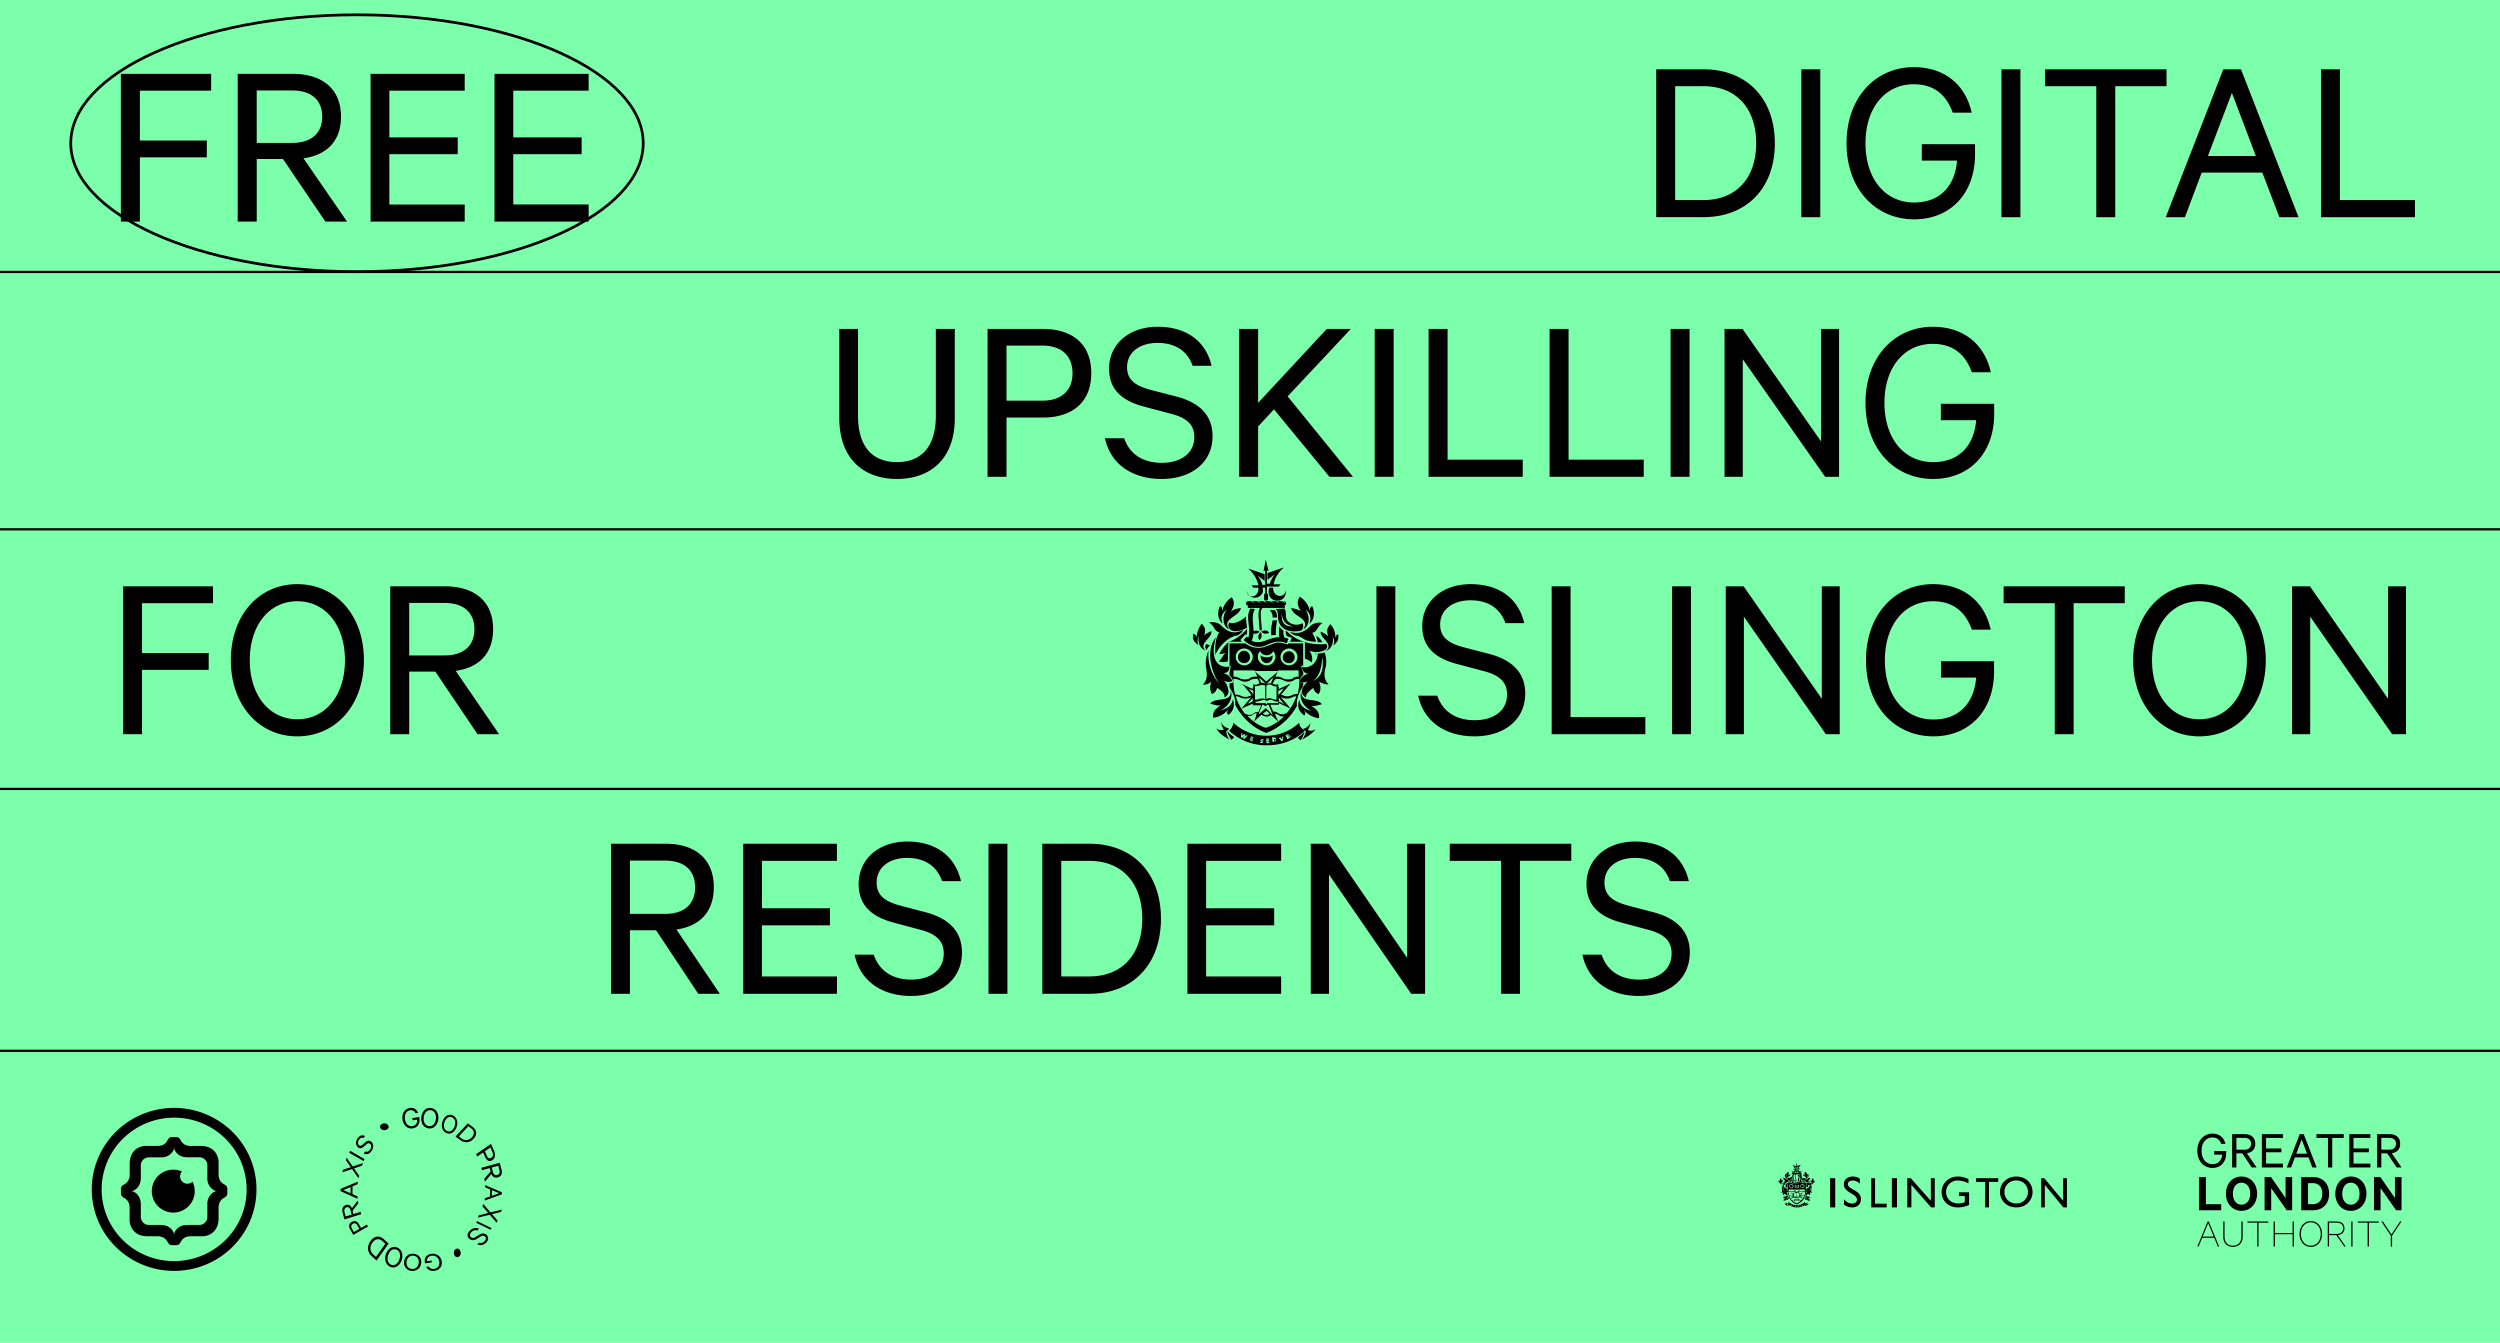 <svg xmlns="http://www.w3.org/2000/svg" fill="none" viewBox="0 0 1117 600"><path fill="#7BFFAA" d="M0 0h1117v600H0V0z"/><path fill="#000" d="M992.86 515.91c-.22 2.6-1.74 4.23-4.31 4.23-2.94 0-4.89-2.4-4.89-5.97s1.97-5.95 4.84-5.95c2.1 0 3.3 1.12 3.92 2.87h1.9c-.6-2.77-2.67-4.59-5.82-4.59-3.78 0-6.74 3-6.74 7.67 0 4.66 2.94 7.67 6.79 7.67 3.6 0 6.11-2.58 6.11-6.56v-1.01h-5.34v1.64h3.54zM1001.84 515.3l4.24 6.32h2.17l-4.36-6.38c2.31-.32 3.76-1.73 3.76-4.2 0-2.82-1.88-4.32-4.84-4.32h-5.5v14.9h1.91v-6.31h2.62zm-2.62-6.9h3.54c1.95 0 3.01.99 3.01 2.64 0 1.65-1.06 2.64-3.01 2.64h-3.54v-5.29zM1010.6 506.72v14.9h9.42v-1.73h-7.54v-5.07h6.84v-1.7h-6.84v-4.7h7.54v-1.7h-9.42zM1027.52 506.72l-5.78 14.9h1.93l1.68-4.5h6.09l1.71 4.5h1.93l-5.78-14.9h-1.78zm.86 2.38l2.41 6.35h-4.81l2.4-6.35zM1034.98 508.42h5.15v13.2h1.91v-13.2h5.15v-1.7h-12.21v1.7zM1049.68 506.72v14.9h9.41v-1.73h-7.54v-5.07h6.84v-1.7h-6.84v-4.7h7.54v-1.7h-9.41zM1066.59 515.3l4.24 6.32h2.17l-4.36-6.38c2.31-.32 3.75-1.73 3.75-4.2 0-2.82-1.87-4.32-4.83-4.32h-5.49v14.9h1.9v-6.31h2.62zm-2.62-6.9h3.54c1.95 0 3.01.99 3.01 2.64 0 1.65-1.06 2.64-3.01 2.64h-3.54v-5.29zM986.38 545.75l-4.62 11.2h.58l1.6-3.9h5.37l1.62 3.9h.58l-4.62-11.2h-.5zm.25.78l2.46 5.97h-4.93l2.47-5.97zM997.67 557.1c2.37 0 4.36-1.46 4.36-4.54v-6.81h-.58v6.72c0 2.79-1.7 4.1-3.78 4.1-2.09 0-3.74-1.31-3.74-4.1v-6.72h-.58v6.8c0 3.1 1.95 4.55 4.32 4.55zM1004.16 546.3h4.37v10.66h.58V546.3h4.38v-.55h-9.33v.55zM1024.33 545.75v5.15h-7.9v-5.15h-.58v11.2h.58v-5.5h7.9v5.5h.58v-11.2h-.58zM1037.49 551.35c0-3.47-2.14-5.75-5.02-5.75-2.85 0-5.02 2.28-5.02 5.75s2.17 5.75 5.02 5.75c2.88 0 5.02-2.28 5.02-5.75zm-.6 0c0 3.09-1.8 5.2-4.42 5.2-2.59 0-4.41-2.11-4.41-5.2 0-3.08 1.82-5.2 4.41-5.2 2.62 0 4.42 2.12 4.42 5.2zM1043.87 551.85l3.53 5.1h.68l-3.54-5.12c1.87-.19 2.96-1.2 2.96-3.03 0-2-1.32-3.05-3.52-3.05h-3.95v11.2h.59v-5.1h3.25zm-3.25-5.55h3.32c1.94 0 2.97.87 2.97 2.5 0 1.6-1.03 2.52-2.97 2.52h-3.32v-5.02zM1051.12 545.75h-.58v11.2h.58v-11.2zM1053.49 546.3h4.36v10.66h.59V546.3h4.38v-.55h-9.33v.55zM1068.5 551.54l-3.85-5.8h-.66l4.21 6.33v4.89h.59v-4.9l4.21-6.31h-.64l-3.86 5.79zM982.52 540.76h9.91v-2.73h-6.84V525.9h-3.07v14.85zM1008.46 533.34c0-4.46-2.88-7.67-6.97-7.67-4.1 0-6.94 3.22-6.94 7.67 0 4.42 2.85 7.66 6.94 7.66s6.97-3.24 6.97-7.66zm-3.09 0c0 2.9-1.53 4.9-3.88 4.9-2.32 0-3.83-2-3.83-4.9 0-2.9 1.51-4.91 3.83-4.91 2.35 0 3.88 2 3.88 4.9zM1024.13 525.91h-2.95v9.38l-6.48-9.38h-2.88v14.85h2.95v-9.9l6.94 9.9h2.42v-14.85zM1031.23 538.03v-9.41h2.04c2.8 0 4.33 1.81 4.33 4.72 0 2.87-1.53 4.69-4.33 4.69h-2.04zm-3.04 2.73h5.19c4.46 0 7.26-2.9 7.26-7.42 0-4.53-2.8-7.43-7.26-7.43h-5.19v14.85zM1057.33 533.34c0-4.46-2.88-7.67-6.97-7.67s-6.94 3.22-6.94 7.67c0 4.42 2.85 7.66 6.94 7.66s6.97-3.24 6.97-7.66zm-3.09 0c0 2.9-1.53 4.9-3.88 4.9-2.32 0-3.83-2-3.83-4.9 0-2.9 1.51-4.91 3.83-4.91 2.35 0 3.88 2 3.88 4.9zM1073 525.91h-2.95v9.38l-6.48-9.38h-2.88v14.85h2.95v-9.9l6.94 9.9h2.42v-14.85zM77.8 499.37c6.4 0 12.67 1.88 18 5.4a32.12 32.12 0 0111.92 14.38 31.74 31.74 0 01-7.02 34.93 32.7 32.7 0 01-35.3 6.95 32.32 32.32 0 01-14.53-11.8 31.81 31.81 0 01-5.45-17.81 31.92 31.92 0 019.5-22.65 32.6 32.6 0 0122.88-9.4zm0-4.37c-7.28 0-14.4 2.14-20.44 6.14a36.5 36.5 0 00-13.56 16.34 36.07 36.07 0 00-2.1 21.04 36.3 36.3 0 0010.08 18.65 36.92 36.92 0 0018.84 9.97c7.14 1.4 14.54.68 21.27-2.07a36.73 36.73 0 0016.51-13.42 36.15 36.15 0 00-4.58-45.98A37.14 37.14 0 0077.8 495z"/><path fill="#000" d="M83.73 528.88a3.26 3.26 0 01-2.41-5.45 9.59 9.59 0 104.7 4.52c-.61.6-1.43.93-2.29.93z"/><path fill="#000" d="M97.2 532.17c-.63 0-1.26-.17-1.8-.5a6 6 0 01-2.74-5.45v-5.53c0-.96-.37-1.88-1.05-2.56a3.55 3.55 0 00-2.52-1.07h-5.44c-3.13 0-4.67-1.63-5.36-2.77a3.5 3.5 0 01-.5-1.84c.01.66-.16 1.31-.5 1.88a5.94 5.94 0 01-5.36 2.77H66.5c-.95 0-1.86.38-2.53 1.06a3.67 3.67 0 00-1.05 2.57v5.53c0 3.18-1.62 4.74-2.74 5.44a3.4 3.4 0 01-1.81.5c.64 0 1.27.18 1.82.51 1.11.7 2.73 2.27 2.73 5.45v5.52a3.69 3.69 0 002.2 3.36c.44.18.9.27 1.38.27h5.42c3.13 0 4.67 1.64 5.36 2.78.33.55.5 1.19.5 1.83 0-.65.16-1.28.5-1.84a5.95 5.95 0 015.36-2.77h5.43c.95 0 1.86-.38 2.53-1.06a3.67 3.67 0 001.05-2.57v-5.56a6.1 6.1 0 012.73-5.44 3.43 3.43 0 011.83-.51zm4.37 0v.9c0 1.18-.6 1.6-1.56 2.17-.97.57-2.35 1.75-2.35 4.43v4.58c0 6.79-5.09 8.11-7.03 8.11H85.2c-2.65 0-3.81 1.36-4.36 2.38-.54 1.03-.97 1.6-2.14 1.6H76.9c-1.16 0-1.58-.62-2.14-1.6-.56-.98-1.71-2.38-4.36-2.38h-4.5c-6.7 0-7.99-5.16-7.99-7.14v-5.5c0-2.7-1.34-3.88-2.35-4.43-1-.56-1.53-1.04-1.53-2.22v-1.77c0-1.18.6-1.6 1.57-2.17.97-.57 2.35-1.75 2.35-4.43v-4.62c0-6.8 5.05-8.08 7.03-8.08h5.42c2.65 0 3.81-1.35 4.36-2.38.54-1.03.98-1.59 2.13-1.59h1.78c1.16 0 1.58.6 2.14 1.59.55.98 1.72 2.38 4.36 2.38h4.5c6.69 0 7.99 5.17 7.99 7.14v5.52c0 2.68 1.34 3.86 2.35 4.42 1 .56 1.56 1 1.56 2.17v.9M799.6 527.69c-.93.06-2.12 1.2-2.44 2.11 0-.54-.12-1.63.44-2.47-.56-.06-.56-.73-1.13-1.03.44-.18 1.2.12 1.26.24.75.73 1.44 1.09 2.5.55-.12.3-.3.42-.62.6zm-.74-2.54c.37-.6.5-1.02.12-1.57-.5.3-.94.85-1.07 1.51 0-.36 0-.48-.25-.54-.3.66-.25 1.45.32 1.87-.25-.54-.19-1.03.44-1.5-.57.72-.44 1.8.25 2.1-.82-1.2 1.19-1.32 1.31-2.3-.69.13-.94.25-1.12.43zm-2.7 3.45c-.19.24-.13.48.06.66.06-.24.19-.36.38-.54-.19 0-.32-.06-.44-.12zm.56-1.4c-.5.25-.75.37-.81.55.19-.54.19-.9-.25-1.33-.32.36-.57.97-.57 1.51-.06-.3-.12-.36-.37-.42-.13.6.06.84.56 1.2-.12-.3-.12-.54.06-1.02-.12.66 0 1.33.76 1.63-.88-.79.75-1.33.62-2.11zm2.2 11.66c.12-.06.25-.12.31-.3-.25-.12-.5-.36-.75-.6.06.3.25.6.44.9zm-.25-1.2a1.2 1.2 0 01-.88-.67c.06.37.19.6.31.79-.25.12-.56.06-.81-.12.31.6.81.84 1.44 1.2-.25-.3-.31-.6-.38-.9a.75.75 0 00.32-.3zm8.34.36c-.2.24-.44.42-.7.6.07.18.2.25.32.3.19-.36.38-.66.38-.9zm.19-.06c-.07.3-.2.54-.44.9.62-.36 1.13-.6 1.5-1.14a.9.9 0 01-.88.12c.2-.24.25-.49.32-.79-.2.37-.5.6-.88.67.12.06.25.18.38.24zm-3.52.84v.13h.07c.06 0 .06 0 .06-.06-.06-.07-.06-.13-.13-.07zm2.76-1.75a5.4 5.4 0 01-3.63 1.4 5.4 5.4 0 01-3.64-1.4c-.06.3-.25.73-.5.85a6.16 6.16 0 004.2 1.57 6 6 0 004.2-1.57c-.31-.12-.63-.54-.63-.85zm-6.08 1.75l-.13-.06.07-.24-.19.18-.13-.06.07-.48.12.06-.06.24.25-.18.13.06-.07.24.2-.18.12.06-.38.36zm.94-.12l-.19-.06v.06l.2.06v.13l-.2-.07v.07l.2.05v.13l-.32-.13.12-.42.32.12-.13.06zm1 .25c.07.06.13.06.13.18 0 .06-.06.12-.19.12-.06 0-.06 0-.12-.06v-.12c.06.06.06.06.12.06h.06s0-.06-.06-.06c-.06-.06-.12-.06-.06-.13 0-.05.06-.12.19-.12.06 0 .12 0 .12.07v.12c-.12-.13-.12-.13-.19-.07-.06-.05 0-.05 0 0 0 0-.06 0 0 0zm.5.3v-.49h.32v.13h-.19v.05h.19v.13h-.19v.06h.19v.12h-.31zm1.07-.12l-.06-.12c-.06-.07-.06-.07-.13-.07v.19h-.18l-.07-.49h.2c.12 0 .18 0 .24.12 0 .06 0 .06-.06.13l.06.05v.19zm.75-.12l-.12.06-.32-.37.2-.06.18.25v-.3l.13-.07-.07.49zm.5-.19l-.18-.42.31-.12.06.06-.18.06.06.06.19-.06.06.06-.19.06.06.06.2-.06.06.06-.44.24zm-6.01-4.28c-.13.72-.7 1.02-1.38 1.2.88-.42 1.44-1.26 1.13-2.17.18 1.45-1.7.66-2.26 1.45.63.18.94.24 1.19.18-.63.36-.94.67-.88 1.33a2.48 2.48 0 001.7-.9c-.2.36-.2.42 0 .6.5-.37.75-.9.5-1.7zm-1-2c.37.18.56.18.93.06-.25-.54-.5-.72-1-.84.5-.06.69-.3.69-.73-.88.18-2.32-.3-1.5-3.14-1.2 1.45-.5 3.75.37 5.01a4.74 4.74 0 01-1.19-3.62 3.32 3.32 0 00-.25 2c.13.72.06 1.26-.38 1.69.32.05.63-.07.94-.3-.18.42-.18.96.07 1.32.31-.12.5-.36.56-.66.13.06.94.54.82 1.02.5-.24.5-.66.37-1.02a1.77 1.77 0 00-.44-.79zm8.9 3.75c.19-.18.12-.3-.07-.6.44.54 1.13.84 1.7.9.06-.67-.25-.97-.88-1.33.25.06.5 0 1.2-.18-.57-.79-2.46 0-2.27-1.45-.31.9.25 1.75 1.13 2.17-.75-.18-1.25-.48-1.38-1.2-.25.72-.06 1.26.57 1.69zm-4.83-8.94c-.25.18-.38.6-.13.84.25-.18.32-.54.13-.84zm-.13-.06c-.25-.18-.69-.12-.87.12.3.18.69.12.87-.12zm1.07.12c-.19-.3-.63-.3-.88-.12.19.24.57.3.88.12zm.88-1.63c0-.3-.07-.55-.25-.79h-.57c.25.24.32.48.32.79h.5zm0 .3h-.5c-.07.42-.25.97-.13 1.63.19-.06.31-.06.5-.06-.06-.6.06-1.15.13-1.57zm5.39 3.32c.75-.36.88-1.03.75-1.63.19.42.25.66.07 1.03.43-.37.62-.6.56-1.21-.19 0-.25.12-.31.42 0-.6-.2-1.15-.57-1.5-.44.41-.38.78-.25 1.32-.13-.18-.31-.3-.81-.54-.13.72 1.5 1.26.56 2.11zm.31 3.57c-.44-.43-.56-.97-.37-1.7.12-.42.18-1.02-.07-1.75-.18.06-.5.12-.75.12-.12 1.27-1.06 1.57-1.75 1.45 0 .36.25.67.69.73-.44.12-.76.3-1 .84.37.12.56.12.93-.06-.12.12-.31.37-.56.73-.13.36-.13.78.38 1.02-.07-.48.75-.96.81-1.02.06.3.25.54.56.66.32-.36.25-.9.07-1.33.5.25.81.3 1.06.3zm-1.75-.37c.75-.54.94-1.33 1.06-2.6.2 1.64-.25 2.18-1.06 2.6zm.56-4.17h.5c-.18-.3-.44-.6-.69-.66l.2.66zm-7.65-3.92c-.06 0-.12.06-.12.12s.06.12.12.12h3.89c.06 0 .13-.06.13-.12s-.07-.12-.13-.12h-3.89zm4.7.24c.13.97 2.2 1.09 1.32 2.3.7-.3.82-1.4.25-2.12.63.42.63.97.44 1.51.56-.42.63-1.27.31-1.87-.25.06-.25.18-.25.54a2.44 2.44 0 00-1.13-1.57c-.37.6-.25.97.13 1.57-.13-.12-.44-.24-1.06-.36zm-1.44 1.27c.25 1.27 1.7 1.39 2.57 1.15.2-.25.25-.49.13-.79-.63.36-1.7.12-1.82-.6-.06-.49 0-.67-.19-.97l-1 .06c.38.18.25.85.31 1.15zm.38-.6c.19.84.44 1.08 1.25 1.32-1 0-1.25-.42-1.25-1.33zm.25-1.4h-.06c.06.07.18.13.25.25-.19-.13-.32-.25-.5-.25H804c.06.07.18.13.25.25-.19-.13-.32-.25-.5-.25h-.44c.06.07.19.13.25.25-.19-.13-.31-.25-.5-.25h-.44c.06.07.19.13.25.25-.19-.13-.32-.25-.5-.25h-.44c.06.07.19.13.25.25-.19-.13-.31-.25-.5-.25h-.44c.06.07.19.13.25.25-.19-.13-.31-.25-.5-.25h-.2c-.12 0-.24.13-.24.25s.12.24.25.24h3.95c.13 0 .25-.12.25-.24 0-.13-.13-.25-.25-.25zm-2.82-1.45v.19c-.06.96-1.32 1.02-1.32.06-.25 1.45 1.82 1.57 1.82.18 0-.12 0-.3-.06-.43h-.44zm.94-.12h1.31l.2-.24h-.76c.13-.72.56-1.33 1.13-1.81l-1.82.6v.73l.82-.6c-.25.3-.44.66-.57 1.02h-.31v-1.45l.19.12-.32-1.27-.25 1.27.19-.12v1.57h-.31a2.77 2.77 0 00-.57-1.02l.82.6v-.73l-1.82-.6c.56.48 1 1.15 1.13 1.81h-.75l.18.25h1.32v.6l-.13.12v.66l.13-.12v.12h.19v-.12l.12.12v-.66l-.12-.12v-.73zm2.07.37c0 .9-1.32.84-1.38-.12v-.13h-.44c0 .13-.06.25-.06.43 0 1.39 2.13 1.27 1.88-.18zm-.25 4.35a1.44 1.44 0 01-.44-.43 3.5 3.5 0 000 1.15c-.44 0-.88.12-1.38.3-.75.3-1.26.3-1.7.06.57-1.02-.25-2.41.38-3.38l-.5-.06c-.63.9.13 2.18-.25 3.14-.06-.06-.13-.12-.19-.12l-.31.36c.5.49 1.44 1.03 2.5.55.82-.37 1.51-.55 2.26-.19l.2-.48c-.13-.06-.26-.12-.45-.12-.12-.3-.12-.54-.12-.78zm-4.14-1.51c-.63.6-1.44.84-1.82.66-.19.18-.19.54.13.79.43.24 1 .18 1.81-.25a7.16 7.16 0 01-.12-1.2zm-.44 2.71l-.19-.18.57-.6c.06.06.06 0 .12.06.06-.18.06-.42.06-.66a4.49 4.49 0 01-2 1.38h1.44zm-1.5.06c-.5.43-.76.79-1 1.27.24 0 .43-.06.68-.12-.31.24-.44.67-.75.9.44.13.75.07 1 0l.07-2.05zm9.71 1.45v-.24h-.12c.06.06.12.12.12.24zm-.44-2.47c.57-.06.57-.73 1.13-1.03-.44-.18-1.19.12-1.25.24-.63.6-1.2.9-1.88.79-.19 0-.31-.06-.44-.06.19.18.38.3.56.36.38 0 .76.24 1.13.48.38.12.75.18 1.2.18-.13-.3-.26-.66-.45-.96zm1.57 1.2a5.32 5.32 0 01-4.32-1.32c-.07 0-.13-.06-.2-.06 0 .18.07.36.13.54l.57.18-.2.42h1.64v1.82c.31.12.56.24.75.42.13-.42.06-.85-.25-1.27.56.18 1 .24 1.7-.06.06 0 .43-.24.18-.66zM801 530c0-.37-.32-.67-.63-.67-.38 0-.69.3-.69.66 0 .37.31.6.69.6.31.07.63-.23.63-.6zm2.5 0v-.19c-.3.3-1 .3-1.31 0v.19c0 .36.31.66.69.66.31 0 .63-.3.63-.66zm-1.31-5.38c-.31.36-.25.97-.19 1.63l.06.78c0 .07.07.13.13.13s.12-.06.12-.13l-.06-.78c-.06-.6-.12-1.2.13-1.51.06-.06 0-.12 0-.12h-.2zm-1.82 4.77c-.38 0-.69.3-.69.66 0 .37.31.6.69.6.38 0 .63-.3.63-.6 0-.36-.32-.66-.63-.66zm4.95 0c-.37 0-.69.3-.69.66 0 .37.32.6.7.6.37 0 .62-.3.62-.6 0-.36-.25-.66-.63-.66zm1.57 1.57v-2.42h-1.63l-.06.13c-.19-.06-.32-.06-.44-.13a1.8 1.8 0 00-1.13 0h.06c-.25.07-.62.25-.87.3a2.4 2.4 0 01-2.32-.3h-1.76v2.42h.13c0 .24-.07.48-.13.67v.36c.19.12.31.36.44.66v-.3h.06c.25 0 .44.06.57.12.18.06.31.18.62.18.32 0 .5-.06.63-.18.13-.06.25-.12.56-.12h.25l.2.48c-.07 0-.07 0-.13.06-.13.07-.32.13-.44.07l-.13-.07v.37h-.06v.18l-1.25-.54.31.24.82.96-.2.06c-.12.06-.24.12-.5.12-.25 0-.37-.06-.5-.12-.12-.06-.25-.12-.56-.12h-.06a4.45 4.45 0 01-.2-1.27v-.06c-.18.06-.3.12-.43.12v.43c0 .06.06.06.06.12.44.66.63 1.27.57 1.75.75 1.39 2 2.54 3.45 3.02a6.5 6.5 0 003.38-2.9c-.06-.54.06-1.15.57-1.93.06-.06.06-.12.12-.24v-.3c-.12 0-.25 0-.44-.13v.06c0 .43-.06.85-.19 1.27h-.06c-.31 0-.44.06-.56.12a1 1 0 01-.5.12c-.25 0-.38-.06-.5-.12-.07 0-.13-.06-.2-.06l1.07-1.2-.37.17-.95.43v-.24h-.06v-.3l-.12.06c-.13.05-.25 0-.44-.07h-.06l.25-.48c.06 0 .18-.06.31-.06.25 0 .44.06.56.12.13.06.32.18.63.18.32 0 .5-.06.63-.18.12-.06.25-.12.56-.12v.24c.13-.3.25-.54.44-.66v-.3a1.25 1.25 0 01-.19-.73c.07 0 .13.06.2.06zm-1.57-1.87c.5 0 .94.42.94.9 0 .49-.43.91-.94.91-.5 0-.94-.42-.94-.9 0-.49.44-.91.94-.91zm-3.2.3c.13.24.38.42.76.42.31 0 .56-.18.69-.42.19.18.25.36.25.6 0 .49-.44.91-.94.91-.57 0-1-.42-1-.9 0-.25.06-.43.25-.6zm-1.75-.3c.5 0 .94.42.94.9 0 .49-.44.91-.94.91a.95.95 0 01-.94-.9c0-.49.38-.91.94-.91zm1.25 3.02c-.3 0-.5.06-.62.18-.13.06-.25.12-.57.12-.25 0-.44-.06-.56-.12-.19-.06-.32-.18-.63-.18h-.06v-.67h2.32l.19.37.12.3h-.19zm.38.12c.19.12.38.3.38.3l.37.37c-.19-.13-.37-.13-.5-.13l-.25-.54zm-.44 1.09v-.18c.13 0 .32 0 .44-.06.19-.07.44-.13.69 0v1.45c-.25-.13-.5-.06-.75 0-.13.06-.25.06-.38.06v-1.27zm-.75.06c.19.12.44.18.56.24v.36c-.12-.12-.37-.42-.56-.6zm.5 1.02v.37c-.12.06-.31.18-.56.24l.56-.6zm-1.88-.18c.25 0 .38.06.5.12.13.06.32.13.57.13.3 0 .43-.07.56-.13h.06l-1.06 1.21 1.25-.54v.18h.94l-.31.73h-.06c-.26 0-.38.06-.5.18-.13.06-.2.12-.45.12a.92.92 0 01-.43-.12h-.07c-.44-.6-.81-1.21-1-1.88zm3.32 1.27l-.06.06-.56.49-.2.18c.07-.06.07-.18.07-.18l.38-.91h.12c.06.06.13.12.19.12.13 0 .19-.06.25-.12h.13l.37.9s.07.13.07.19c-.13-.06-.2-.18-.2-.18l-.56-.55zm.44.6c-.12.07-.19.13-.37.13-.2 0-.32-.06-.38-.12.13-.13.31-.25.38-.3.06 0 .25.18.37.3zm-.44 1.52a4.69 4.69 0 01-2-1.27h.12c.25 0 .38-.06.5-.18.13-.06.2-.12.38-.12l-.13.48-.18.42.81-.72h.06c.13.06.25.18.5.18.26 0 .38-.06.5-.18l.82.72-.37-.84c.18 0 .25.06.37.12.13.06.25.18.5.18h.13a5.2 5.2 0 01-2 1.2zm1.44-4c.13-.05.38-.17.57-.23a8.4 8.4 0 01-.57.66h-.06v-.42h.06zm0 .73c.13.19.38.49.57.73-.25-.12-.44-.24-.57-.3v-.43zm0 .79v-.18l1.32.6s-.88-1.02-1.13-1.27c.07 0 .13.06.13.06.12.06.31.13.56.13.32 0 .44-.07.57-.13.12-.06.25-.12.5-.12a5.85 5.85 0 01-1.07 1.82H805c-.13.06-.19.12-.44.12-.19 0-.31-.06-.44-.12-.12-.06-.25-.18-.5-.18h-.06l-.31-.73h.93zm-.18-.18h-1.13v.06c0 .06-.06.06-.06.06-.07 0-.07 0-.07-.06v-.06h-1.13v-.18c.2.06.32 0 .5-.06.26-.06.44-.18.7 0h.12c.25-.18.5-.12.7 0 .12.06.3.12.5.06v.18H804zm-.5-1.87c.12.06.25.12.43.06v1.45c-.12 0-.25 0-.37-.06-.19-.06-.44-.19-.75 0v-1.45c.3-.19.5-.13.69 0zm.06-.85l-.25.6c-.13 0-.32 0-.5.06l.37-.3c0-.06.19-.24.38-.36 0 0 .06-.06 0 0zm.12 0h.07-.07zm-.62.18s-.2.12-.25.24l-.25-.24-1.07-.9h2.63l-.31.3-.75.6zm3.32-.3c-.31 0-.5.06-.63.18-.12.06-.25.12-.56.12-.25 0-.44-.06-.57-.12-.12-.06-.3-.18-.62-.18h-.2l.32-.67h2.26v.67zM819.98 526.43h-2.3v13.04h2.3v-13.04zM830.95 528.84a4.65 4.65 0 00-3.2-1.39c-1.27 0-2.13.66-2.13 1.59 0 2.57 5.86 2.5 5.86 6.8 0 2.11-1.6 3.63-3.8 3.63-1.46 0-2.66-.4-3.8-1.25v-2.45c1 1.26 2.27 1.98 3.6 1.98 1.54 0 2.2-.92 2.2-1.71 0-2.78-5.86-3.1-5.86-6.8 0-2.19 1.6-3.57 4.13-3.57 1.07 0 2.07.33 3 .92v2.25zM837.78 537.8h5.2v1.67h-6.9v-13.04h1.7v11.37zM847.58 526.43h-2.3v13.04h2.3v-13.04zM864.45 539.47h-1.63L854 529.39v10.08h-1.82v-13.04h1.56l8.96 10.09v-10.09h1.75v13.04zM879.78 538.35a11.74 11.74 0 01-5.1 1.12c-4.11 0-7.16-2.9-7.16-6.84s3.11-6.96 7.22-6.96c1.6 0 2.66.26 4.78 1.12v1.97a10.32 10.32 0 00-4.84-1.32 5.07 5.07 0 00-5.17 5.13c0 3.02 2.25 5.13 5.43 5.13 1.06 0 2-.27 2.92-.53v-2.76h-2.59v-1.71h4.51v5.65zM892.82 528.1h-4.16v11.37h-1.7V528.1h-4.1v-1.67h9.96v1.68zM895.58 532.57a5.06 5.06 0 015.26-5.13 5.02 5.02 0 015.25 5.13 5.06 5.06 0 01-5.25 5.13c-3 0-5.26-2.17-5.26-5.13zm-2 0c0 3.61 2.8 6.9 7.26 6.9 4.59 0 7.31-3.29 7.31-6.9 0-3.75-2.79-6.9-7.31-6.9-4.4.06-7.25 3.22-7.25 6.9zM923.49 539.47h-1.58l-8.28-10.08v10.08H912v-13.04h1.4l8.4 10.09v-10.09h1.7v13.04zM172.68 504.75c-.92.43-2.03.22-2.6-.55-.56-.77-.23-1.65.68-2.08.92-.43 2.04-.23 2.6.54.57.77.23 1.66-.68 2.09zM184.36 500.56l-.15-.98 3.08-.5.1.6c.35 2.37-.86 4.13-2.94 4.47-2.22.36-4.18-1.15-4.6-3.91-.42-2.77 1.02-4.83 3.2-5.18 1.81-.3 3.17.59 3.76 2.17l-1.1.18c-.51-.98-1.3-1.53-2.51-1.33-1.65.27-2.57 1.86-2.25 3.98.31 2.11 1.65 3.36 3.34 3.08 1.49-.24 2.22-1.35 2.1-2.9l-2.03.32zM191.48 504.17c-2.2-.3-3.55-2.41-3.22-5.08.32-2.7 2.13-4.35 4.33-4.05 2.2.3 3.56 2.39 3.24 5.08-.33 2.67-2.14 4.35-4.35 4.05zm.98-8.11c-1.6-.22-2.88 1.1-3.13 3.17-.25 2.08.66 3.7 2.27 3.91 1.63.22 2.9-1.09 3.15-3.17s-.66-3.69-2.29-3.91zM199.34 506.19c-1.77-.87-2.42-3.11-1.53-5.4.9-2.3 2.8-3.28 4.56-2.41 1.79.87 2.44 3.1 1.55 5.4-.89 2.29-2.8 3.28-4.58 2.4zm2.7-6.93c-1.3-.64-2.67.18-3.36 1.96-.7 1.78-.3 3.45 1 4.09 1.31.64 2.68-.18 3.37-1.95.69-1.78.3-3.46-1.02-4.1zM209.02 501.9l2.12 1.57c1.94 1.44 2.14 3.54.47 5.34a4.27 4.27 0 01-5.95.58l-2.12-1.57 5.48-5.92zm-2.73 6.8c1.5 1.1 3.2.88 4.48-.51 1.29-1.39 1.24-2.94-.26-4.05l-1.26-.93-4.22 4.55 1.26.94zM215.88 514.91l-2.67 1.83-.47-1.08 6.66-4.56 1.36 3.13c.73 1.7.51 3.23-.8 4.12-1.3.9-2.46.3-3.19-1.38l-.9-2.06zm4.12-.19l-.88-2.03-2.48 1.7.88 2.03c.49 1.13 1.23 1.38 1.98.87.76-.52 1-1.44.5-2.57zM218.82 521.9l-3.5.94-.28-1.08 8.25-2.23.8 3.12c.45 1.69-.1 2.98-1.67 3.4-1.37.37-2.36-.24-2.88-1.51l-2.88 3.43-.32-1.23 2.86-3.35-.38-1.5zm.9-.25l.52 2.01c.29 1.11 1 1.57 1.9 1.32.92-.25 1.31-1 1.03-2.1l-.53-2.01-2.92.78zM224.22 533.63l-7.64 2.77.03-1 2.3-.81.09-3.15-2.25-.94.02-1 7.47 3.21-.02.92zm-4.38-1.85l-.07 2.5 3.26-1.15-3.2-1.35zM218.8 542.75l-5.29 1.31.41-1.05 4.2-1.05-2.6-3 .4-1.02 3.25 3.76 5.08-1.26-.42 1.05-4 .98 2.49 2.88-.4 1.02-3.13-3.62zM212.74 546.32l.47-.72 6.43 3.12-.46.72-6.44-3.12zM213.26 549.8c-1-.33-1.95-.03-2.67.73-.76.81-.85 1.71-.06 2.28.55.4 1.17.4 2.06-.18l1.38-.87c1.07-.68 2.16-.95 3.24-.17 1.2.88 1.19 2.34.08 3.52-1.22 1.29-2.69 1.5-4.03.92l.76-.8c.81.27 1.72.14 2.5-.69.7-.74.77-1.6.04-2.13-.6-.44-1.22-.3-2.02.2l-1.32.84c-1.23.78-2.37.9-3.37.17-1.28-.94-1.2-2.41-.03-3.65 1.17-1.24 2.74-1.65 4.21-.98l-.77.81zM203.55 558.15c.73-.54 1.63-.28 2.07.68.45.96.19 2.06-.54 2.6-.73.53-1.64.29-2.09-.68-.44-.97-.17-2.07.56-2.6zM192.82 563.2l.16.82-3.06.46-.1-.5c-.39-1.96.8-3.45 2.86-3.76 2.21-.33 4.19.9 4.65 3.2.45 2.3-.95 4.04-3.12 4.36-1.8.27-3.17-.45-3.78-1.76l1.08-.16c.53.8 1.34 1.25 2.54 1.07 1.64-.24 2.54-1.58 2.19-3.34-.35-1.76-1.7-2.78-3.4-2.53-1.47.22-2.18 1.15-2.05 2.45l2.03-.3zM184.87 560.2a3.56 3.56 0 013.3 4.18 3.8 3.8 0 01-4.28 3.44 3.56 3.56 0 01-3.31-4.2 3.81 3.81 0 014.29-3.43zm-.87 6.76c1.62.16 2.87-.95 3.09-2.69.22-1.73-.72-3.06-2.33-3.22-1.63-.16-2.88.95-3.1 2.68-.22 1.74.71 3.07 2.34 3.23zM177.58 557.42c1.99.91 2.74 3.35 1.79 5.85-.96 2.52-3.06 3.63-5.05 2.72-2-.92-2.75-3.34-1.8-5.86.96-2.5 3.06-3.63 5.06-2.7zm-2.89 7.6c1.46.67 2.96-.24 3.7-2.2.75-1.95.28-3.77-1.17-4.44-1.47-.67-2.98.25-3.72 2.2-.74 1.95-.28 3.77 1.2 4.44zM168.25 563.24l-2.16-1.97c-1.97-1.79-2.2-4.45-.56-6.77 1.64-2.32 3.99-2.64 5.96-.84l2.15 1.96-5.4 7.62zm2.62-8.7c-1.52-1.38-3.22-1.05-4.49.73-1.26 1.79-1.18 3.76.34 5.15l1.28 1.16 4.15-5.87-1.28-1.16zM161.32 548.64l2.64-1.5.48.85-6.6 3.75-1.4-2.49c-.75-1.34-.54-2.56.76-3.3 1.29-.73 2.45-.28 3.2 1.06l.92 1.63zm-4.12.22l.9 1.6 2.47-1.4-.91-1.6c-.5-.9-1.25-1.09-2-.67-.74.43-.97 1.17-.46 2.07zM157.92 542.43l3.18-.98.27 1.06-7.5 2.33-.79-3.07c-.42-1.66.07-2.94 1.49-3.38 1.25-.39 2.16.2 2.65 1.44l2.6-3.43.3 1.21-2.57 3.36.37 1.46zm-.82.26l-.5-1.98c-.28-1.1-.93-1.53-1.76-1.27s-1.18 1-.9 2.1l.5 1.97 2.66-.82zM152.18 531.18l7.66-3.21-.01 1.1-2.31.95-.04 3.5 2.28 1-.01 1.12-7.58-3.44.01-1.02zm4.45 1.97l.03-2.76-3.27 1.33 3.24 1.43zM157.6 521.18l4.54-1.52-.34 1.16-3.61 1.22 2.3 3.27-.33 1.13-2.87-4.1-4.35 1.45.34-1.16 3.44-1.13-2.2-3.14.33-1.13 2.76 3.95zM162.9 517.88l-.44.89-6.45-3.72.45-.88 6.45 3.71zM163.16 514.46c.84.36 1.62 0 2.21-.84.62-.91.68-1.9.02-2.52-.47-.44-.98-.42-1.7.23l-1.15.98c-.88.77-1.78 1.08-2.68.23-1.02-.95-1.03-2.56-.12-3.88 1-1.44 2.2-1.7 3.33-1.08l-.61.9c-.69-.28-1.44-.13-2.07.8-.57.82-.62 1.78 0 2.36.5.47 1 .31 1.67-.26l1.09-.95c1-.88 1.95-1.02 2.8-.23 1.08 1.01 1.02 2.64.07 4.03-.95 1.38-2.26 1.86-3.49 1.14l.63-.91zM0 352h1117v1H0v-1zM0 469h1117v1H0v-1zM0 121h1117v1H0v-1zM0 236h1117v1H0v-1zM63.46 328.03V299.3h29.78v-7.53H63.46V269.5h31.71v-7.53H55v66.06h8.46zM162.6 295c0-20.01-12.44-34-29.79-34-17.25 0-29.67 13.99-29.67 34 0 19.9 12.42 34 29.67 34 17.35 0 29.78-14.1 29.78-34zm-8.47 0c0 15.5-8.57 26.36-21.32 26.36-12.64 0-21.21-10.87-21.21-26.36 0-15.5 8.57-26.36 21.21-26.36 12.75 0 21.32 10.87 21.32 26.36zM194.5 300.06l18.86 27.97H223l-19.39-28.3c10.28-1.4 16.71-7.63 16.71-18.61 0-12.48-8.35-19.15-21.53-19.15h-24.42v66.06h8.46v-27.97h11.67zm-11.67-30.67h15.74c8.68 0 13.4 4.41 13.4 11.73s-4.72 11.73-13.4 11.73h-15.74v-23.46zM400.75 214c15.02 0 25.85-9.04 25.85-27.11v-39.92h-8.47v38.84c0 14.1-6.76 20.66-17.38 20.66s-17.38-6.56-17.38-20.66v-38.84H375v39.8c0 18.2 10.83 27.23 25.75 27.23zM465.91 186.56c13.3 0 21.67-6.88 21.67-19.8 0-13.01-8.37-19.8-21.67-19.8h-24.67v66.07h8.47v-26.47h16.2zm13.3-19.8c0 7.43-4.6 12.27-13.51 12.27H449.7V154.4h15.99c8.9 0 13.51 4.84 13.51 12.38zM493.7 195.82c2.47 11.62 12.24 18.18 25.32 18.18 13.1 0 22.75-7.2 22.75-19.15 0-9.36-5.9-15.06-16.42-17.75l-11.26-2.91c-6.87-1.83-10.52-4.52-10.52-10.11 0-6.78 5.8-10.87 13.63-10.87 8.69 0 13.62 4.3 15.66 10.22h8.48C538.87 152.99 530.82 146 517.2 146c-12.45 0-21.67 7.53-21.67 18.72 0 10 6.65 14.63 15.77 17l11.8 3.12c7.62 1.94 10.51 5.27 10.51 10.44 0 7.31-6 11.51-14.59 11.51-8.04 0-14.26-3.66-16.73-10.97h-8.59zM562.13 146.97h-8.48v66.06h8.48v-22.49l7.08-7.63 24.78 30.12h10.51l-29.18-35.94 28.22-30.12H592.8L562.13 180v-33.03zM622.68 146.97h-8.47v66.06h8.47v-66.06zM638.3 213.03h42.06v-7.64h-33.58v-58.42h-8.48v66.06zM692.36 213.03h42.06v-7.64h-33.58v-58.42h-8.48v66.06zM754.9 146.97h-8.48v66.06h8.48v-66.06zM821.7 146.97h-8.06v50.25l-35.07-50.25h-8.05v66.06h8.15v-52.5l36.8 52.5h6.22v-66.06zM882.95 187.75c-.96 11.5-7.72 18.72-19.2 18.72-13.09 0-21.78-10.65-21.78-26.47 0-15.82 8.8-26.36 21.57-26.36 9.33 0 14.7 4.95 17.48 12.7h8.48c-2.68-12.27-11.91-20.34-25.96-20.34-16.85 0-30.04 13.34-30.04 34s13.09 34 30.25 34c16.1 0 27.25-11.4 27.25-29.05v-4.52h-23.82v7.32h15.77zM62.5 99V70.3h29.9v-7.52H62.5V40.52h31.84V33H54v66h8.5zM126.44 71.05L145.37 99h9.69l-19.48-28.27c10.33-1.4 16.78-7.63 16.78-18.6 0-12.47-8.39-19.13-21.62-19.13h-24.53v66h8.5V71.05h11.73zM114.7 40.42h15.82c8.71 0 13.44 4.4 13.44 11.71 0 7.31-4.73 11.72-13.44 11.72H114.7V40.42zM165.57 33v66h42.06v-7.63h-33.67V68.9h30.55v-7.52h-30.55V40.52h33.67V33h-42.06zM220.94 33v66H263v-7.63h-33.67V68.9h30.55v-7.52h-30.55V40.52H263V33h-42.06zM748.46 89.4V38.5h12.53c14.89 0 23.67 10 23.67 25.5s-8.78 25.4-23.67 25.4h-12.53zM740 97.02h21.1C780.37 97.03 793 84.12 793 64s-12.63-33.03-31.91-33.03H740v66.06zM813.3 30.97h-8.46v66.06h8.46V30.97zM874.41 71.75c-.96 11.51-7.7 18.72-19.17 18.72-13.06 0-21.74-10.65-21.74-26.47 0-15.82 8.78-26.36 21.53-26.36 9.32 0 14.67 4.95 17.45 12.7h8.46C878.27 38.07 869.06 30 855.03 30c-16.82 0-29.99 13.34-29.99 34s13.07 34 30.2 34c16.07 0 27.2-11.4 27.2-29.05v-4.52h-23.77v7.32h15.74zM902.72 30.97h-8.46v66.06h8.46V30.97zM913.71 38.5h22.92v58.53h8.46V38.5h22.92v-7.53h-54.3v7.53zM993.36 30.97l-25.7 66.06h8.56l7.5-19.9h27.09l7.61 19.9h8.56l-25.7-66.06h-7.92zm3.85 10.54l10.71 28.2H986.5l10.71-28.2zM1037.02 97.03H1079V89.4h-33.52V30.97h-8.46v66.06zM293.13 415.63l18.85 28.39h9.63l-19.38-28.72c10.28-1.42 16.7-7.75 16.7-18.88 0-12.67-8.35-19.44-21.52-19.44H273v67.04h8.46v-28.39h11.67zm-11.67-31.11h15.74c8.67 0 13.38 4.47 13.38 11.9 0 7.42-4.7 11.9-13.38 11.9h-15.74v-23.8zM332.08 376.98v67.04h41.87v-7.75h-33.52v-22.82h30.41v-7.64h-30.4v-21.19h33.5v-7.64h-41.86zM381.83 426.55c2.46 11.79 12.2 18.45 25.27 18.45 13.06 0 22.7-7.31 22.7-19.43 0-9.5-5.89-15.29-16.38-18.02l-11.24-2.95c-6.86-1.85-10.5-4.58-10.5-10.26 0-6.88 5.78-11.02 13.6-11.02 8.67 0 13.6 4.36 15.63 10.37h8.46c-2.46-10.6-10.49-17.69-24.09-17.69-12.42 0-21.63 7.64-21.63 19 0 10.15 6.64 14.85 15.74 17.25l11.78 3.16c7.6 1.97 10.5 5.35 10.5 10.6 0 7.42-6 11.68-14.57 11.68-8.03 0-14.24-3.72-16.7-11.14h-8.57zM450.12 376.98h-8.46v67.04h8.46v-67.04zM474.17 436.27v-51.64h12.53c14.88 0 23.66 10.15 23.66 25.87s-8.78 25.77-23.66 25.77h-12.53zm-8.46 7.75h21.1c19.27 0 31.9-13.1 31.9-33.52s-12.63-33.52-31.9-33.52h-21.1v67.04zM530.54 376.98v67.04h41.87v-7.75H538.9v-22.82h30.4v-7.64h-30.4v-21.19h33.51v-7.64h-41.87zM636.73 376.98h-8.03v50.99l-35.02-50.99h-8.03v67.04h8.14v-53.28l36.73 53.28h6.2v-67.04zM647.76 384.63h22.91v59.39h8.46v-59.4h22.92v-7.64h-54.3v7.64zM707.03 426.55c2.46 11.79 12.2 18.45 25.27 18.45 13.06 0 22.7-7.31 22.7-19.43 0-9.5-5.89-15.29-16.38-18.02l-11.25-2.95c-6.85-1.85-10.49-4.58-10.49-10.26 0-6.88 5.78-11.02 13.6-11.02 8.67 0 13.6 4.36 15.63 10.37h8.46c-2.46-10.6-10.5-17.69-24.09-17.69-12.42 0-21.63 7.64-21.63 19 0 10.15 6.64 14.85 15.74 17.25l11.78 3.16c7.6 1.97 10.5 5.35 10.5 10.6 0 7.42-6 11.68-14.57 11.68-8.03 0-14.24-3.72-16.7-11.14h-8.57z"/><path fill="#000" fill-rule="evenodd" d="M277.01 85.73c6.35-6.78 9.77-14.12 9.77-21.73 0-7.61-3.42-14.95-9.77-21.73-6.36-6.78-15.61-12.95-27.15-18.16-23.06-10.4-55-16.88-90.36-16.88-35.35 0-67.3 6.47-90.36 16.88-11.54 5.21-20.8 11.38-27.15 18.16-6.35 6.78-9.77 14.12-9.77 21.73 0 7.61 3.42 14.95 9.77 21.73 6.36 6.78 15.61 12.95 27.15 18.16 23.06 10.4 55 16.88 90.36 16.88 35.35 0 67.3-6.47 90.36-16.88 11.54-5.21 20.8-11.38 27.15-18.16zM159.5 122C230.47 122 288 96.03 288 64S230.47 6 159.5 6 31 31.97 31 64s57.53 58 128.5 58z" clip-rule="evenodd"/><path fill="#000" d="M623.43 261.97H615v66.06h8.43v-66.06zM633.64 310.82c2.46 11.62 12.17 18.18 25.2 18.18 13.02 0 22.63-7.2 22.63-19.15 0-9.36-5.88-15.06-16.34-17.75l-11.2-2.91c-6.84-1.83-10.47-4.52-10.47-10.11 0-6.78 5.77-10.87 13.56-10.87 8.65 0 13.56 4.3 15.59 10.22h8.43c-2.46-10.44-10.46-17.43-24.02-17.43-12.38 0-21.56 7.53-21.56 18.72 0 10 6.61 14.63 15.69 17l11.74 3.12c7.58 1.94 10.46 5.27 10.46 10.44 0 7.32-5.98 11.51-14.52 11.51-8 0-14.2-3.66-16.65-10.97h-8.54zM693.3 328.03h41.84v-7.64h-33.41v-58.42h-8.44v66.06zM755.52 261.97h-8.43v66.06h8.43v-66.06zM821.98 261.97h-8v50.24l-34.91-50.24h-8v66.06h8.1v-52.5l36.62 52.5h6.2v-66.06zM882.95 302.75c-.97 11.5-7.7 18.72-19.11 18.72-13.03 0-21.68-10.65-21.68-26.47 0-15.82 8.76-26.36 21.46-26.36 9.29 0 14.63 4.95 17.4 12.7h8.44C886.79 269.06 877.6 261 863.62 261c-16.76 0-29.89 13.34-29.89 34s13.03 34 30.1 34c16.02 0 27.12-11.4 27.12-29.05v-4.52h-23.7v7.32h15.7zM895.22 269.5h22.85v58.53h8.43V269.5h22.85v-7.53h-54.13v7.53zM1012.35 295c0-20.01-12.39-34-29.68-34-17.19 0-29.57 13.99-29.57 34 0 19.9 12.38 34 29.57 34 17.3 0 29.68-14.1 29.68-34zm-8.44 0c0 15.5-8.54 26.36-21.24 26.36-12.6 0-21.14-10.87-21.14-26.36 0-15.5 8.54-26.36 21.14-26.36 12.7 0 21.24 10.87 21.24 26.36zM1075 261.97h-8.01v50.24l-34.9-50.24h-8.01v66.06h8.11v-52.5l36.62 52.5h6.19v-66.06zM552.9 283.95c-3.8.26-8.61 5.04-9.88 8.8 0-2.26-.5-6.78 1.78-10.3-2.28-.26-2.28-3.02-4.56-4.28 1.77-.75 4.8.5 5.06 1 3.04 3.02 5.82 4.53 10.13 2.27-.5 1.26-1.27 1.76-2.53 2.51zm-3.04-10.56c1.52-2.51 2.02-4.27.5-6.54a9.57 9.57 0 00-4.3 6.29c0-1.51 0-2.01-1.01-2.26-1.27 2.76-1.01 6.03 1.27 7.8-1.02-2.27-.77-4.28 1.77-6.3-2.28 3.02-1.77 7.55 1 8.8-3.28-5.02 4.82-5.53 5.32-9.55-2.78.5-3.8 1-4.55 1.76zm-10.89 14.34c-.76 1-.5 2 .26 2.76.25-1 .76-1.5 1.52-2.26-.76 0-1.27-.25-1.78-.5zm2.28-5.79c-2.02 1-3.04 1.51-3.29 2.27.76-2.27.76-3.78-1.01-5.54a10.56 10.56 0 00-2.28 6.3c-.25-1.27-.5-1.52-1.52-1.77-.5 2.51.25 3.52 2.28 5.03-.5-1.26-.5-2.26.25-4.28-.5 2.77 0 5.54 3.04 6.8-3.54-3.27 3.04-5.54 2.53-8.8zm8.86 48.55c.5-.26 1.01-.5 1.27-1.26-1.01-.5-2.03-1.51-3.04-2.52.25 1.26 1.01 2.52 1.77 3.78zm-1.01-5.04a4.9 4.9 0 01-3.55-2.76c.26 1.5.77 2.51 1.27 3.27-1.01.5-2.28.25-3.29-.5 1.27 2.51 3.3 3.52 5.82 5.03-1.01-1.26-1.26-2.52-1.52-3.78.51-.25 1.02-.75 1.27-1.25zm33.66 1.51c-.75 1.01-1.77 1.76-2.78 2.52.25.75.76 1 1.27 1.26.75-1.51 1.51-2.77 1.51-3.78zm.76-.25a9.98 9.98 0 01-1.77 3.78c2.53-1.51 4.56-2.52 6.08-4.78-1.01.75-2.28 1-3.55.5.76-1 1.02-2.01 1.27-3.27a4.89 4.89 0 01-3.54 2.77c.5.25 1 .75 1.51 1zm-14.17 3.52v.5h.25c.25 0 .25 0 .25-.25-.25-.25-.25-.5-.5-.25zm11.14-7.3a21.4 21.4 0 01-14.69 5.8 21.39 21.39 0 01-14.68-5.8c-.25 1.27-1 3.03-2.02 3.53a24.45 24.45 0 0016.96 6.54c6.58 0 12.66-2.26 16.96-6.54-1.27-.5-2.53-2.26-2.53-3.52zm-24.56 7.3l-.5-.25.25-1-.76.75-.5-.25.25-2.01.5.25-.25 1 1.01-.75.51.25-.25 1 .76-.75.5.25-1.52 1.51zm3.8-.5l-.76-.25v.25l.76.25v.5l-.76-.25v.25l.76.26v.5l-1.26-.5.5-1.76 1.27.5-.51.25zm4.05 1c.25.26.5.26.5.76 0 .25-.25.5-.75.5-.26 0-.26 0-.5-.25v-.5c.24.25.24.25.5.25h.25s0-.25-.25-.25c-.26-.25-.5-.25-.26-.5 0-.25.26-.5.76-.5.26 0 .51 0 .51.25v.5c-.5-.5-.5-.5-.76-.25-.25-.25 0-.25 0 0 0 0-.25 0 0 0zm2.02 1.26v-2h1.27v.5h-.76v.25h.76v.5h-.76v.25h.76v.5h-1.27zm4.3-.5l-.25-.5c-.25-.25-.25-.25-.5-.25v.75h-.76l-.25-2.01h.76c.5 0 .75 0 1 .5 0 .25 0 .25-.25.5l.26.26v.75zm3.05-.5l-.51.25-1.27-1.51.76-.25.76 1v-1.25l.5-.25-.24 2zm2.02-.76l-.76-1.76 1.27-.5.25.25-.76.25.25.25.76-.25.26.25-.76.26.25.25.76-.25.25.25-1.77 1zm-24.3-17.85c-.5 3.01-2.78 4.27-5.57 5.03 3.55-1.77 5.82-5.29 4.56-9.06.76 6.04-6.84 2.77-9.11 6.04 2.53.75 3.8 1 4.8.75-2.53 1.51-3.8 2.77-3.54 5.54a9.94 9.94 0 006.84-3.78c-.76 1.51-.76 1.76 0 2.52 2.02-1.51 3.03-3.78 2.02-7.04zm-4.05-8.3c1.52.75 2.28.75 3.8.25-1.01-2.27-2.03-3.02-4.05-3.52 2.02-.25 2.78-1.26 2.78-3.02-3.54.75-9.36-1.26-6.07-13.08-4.81 6.04-2.03 15.6 1.52 20.88a20.12 20.12 0 01-4.81-15.1c-1.27 3.02-1.52 6.04-1.02 8.3.51 3.02.26 5.29-1.51 7.05 1.26.25 2.53-.25 3.8-1.26-.77 1.76-.77 4.02.25 5.53a3.63 3.63 0 002.27-2.76c.5.25 3.8 2.26 3.3 4.27 2.02-1 2.02-2.76 1.51-4.27a7.45 7.45 0 00-1.77-3.27zm35.94 15.59c.76-.75.51-1.26-.25-2.52a10.48 10.48 0 006.84 3.78c.25-2.77-1.02-4.03-3.55-5.54 1.02.25 2.03 0 4.81-.75-2.28-3.27-9.87 0-9.11-6.04-1.27 3.78 1.01 7.3 4.56 9.06-3.04-.76-5.07-2.02-5.57-5.03-1.02 3.01-.26 5.28 2.27 7.04zm-19.49-37.23c-1 .76-1.51 2.52-.5 3.53 1.01-.76 1.26-2.27.5-3.53zm-.5-.25c-1.01-.75-2.79-.5-3.55.5 1.27.76 2.79.51 3.55-.5zm4.3.5c-.76-1.25-2.53-1.25-3.54-.5.76 1.01 2.27 1.26 3.54.5zm3.54-6.78c0-1.26-.25-2.27-1-3.27h-2.29a4.15 4.15 0 011.27 3.27h2.02zm0 1.25h-2.02c-.25 1.76-1.01 4.03-.5 6.8.75-.26 1.26-.26 2.02-.26-.25-2.51.25-4.78.5-6.54zM592.38 291c3.04-1.51 3.55-4.28 3.04-6.8.76 1.77 1.01 2.77.25 4.28 1.78-1.5 2.54-2.51 2.28-5.03-.76 0-1.01.5-1.26 1.76 0-2.51-.76-4.78-2.28-6.29-1.77 1.76-1.52 3.27-1.01 5.54-.51-.76-1.27-1.26-3.3-2.27-.5 3.02 6.08 5.29 2.28 8.8zm1.27 14.84c-1.77-1.76-2.28-4.03-1.52-7.05.5-1.76.76-4.27-.25-7.29-.76.25-2.03.5-3.04.5-.5 5.29-4.3 6.54-7.09 6.04 0 1.5 1.01 2.77 2.79 3.02a5.56 5.56 0 00-4.05 3.52c1.52.5 2.27.5 3.8-.25-.51.5-1.27 1.5-2.28 3.02-.51 1.5-.51 3.26 1.51 4.27-.25-2.01 3.04-4.02 3.3-4.27a3.63 3.63 0 002.27 2.76c1.27-1.5 1.02-3.77.26-5.53 2.02 1 3.29 1.26 4.3 1.26zm-7.09-1.51c3.04-2.27 3.8-5.54 4.3-10.82.76 6.8-1 9.06-4.3 10.82zm2.28-17.36h2.02c-.75-1.26-1.77-2.51-2.78-2.76.25 1 .5 1.76.76 2.76zm-30.88-16.35c-.25 0-.5.26-.5.5 0 .26.25.51.5.51h15.7c.25 0 .5-.25.5-.5s-.25-.5-.5-.5h-15.7zm18.98 1.01c.5 4.02 8.86 4.53 5.32 9.56 2.78-1.26 3.29-5.79 1.01-8.8 2.53 1.75 2.53 4.02 1.77 6.28 2.28-1.76 2.53-5.28 1.27-7.8-1.01.26-1.01.76-1.01 2.27a10.15 10.15 0 00-4.56-6.54c-1.52 2.51-1.01 4.02.5 6.54-.5-.5-1.77-1-4.3-1.51zm-5.82 5.28c1.01 5.28 6.84 5.79 10.38 4.78.76-1 1.01-2.01.5-3.27-2.53 1.51-6.83.5-7.34-2.51-.25-2.02 0-2.77-.75-4.03l-4.05.25c1.51.76 1 3.52 1.26 4.78zm1.52-2.51c.76 3.52 1.77 4.52 5.06 5.53-4.05 0-5.06-1.76-5.06-5.53zm1.01-5.79h-.25c.25.25.76.5 1.01 1-.76-.5-1.26-1-2.02-1h-1.77c.25.25.75.5 1 1-.75-.5-1.26-1-2.02-1h-1.77c.25.25.76.5 1.01 1-.76-.5-1.26-1-2.02-1h-1.77c.25.25.75.5 1 1-.75-.5-1.26-1-2.02-1h-1.77c.25.25.76.5 1.01 1-.75-.5-1.26-1-2.02-1h-1.77c.25.25.76.5 1.01 1-.76-.5-1.27-1-2.02-1h-.76c-.51 0-1.02.5-1.02 1 0 .51.5 1.01 1.01 1.01h15.95c.5 0 1.01-.5 1.01-1s-.5-1-1-1zm-11.39-6.03v.75c-.25 4.03-5.31 4.28-5.31.25a3.75 3.75 0 007.34.76c0-.5 0-1.26-.26-1.76h-1.77zm3.8-.5h5.31l.76-1.01h-3.03c.5-3.02 2.27-5.54 4.55-7.55l-7.34 2.52v3.01l3.3-2.51a13.96 13.96 0 00-2.29 4.27h-1.26v-6.03l.76.5-1.27-5.28-1.01 5.28.76-.5v6.54h-1.27a11.56 11.56 0 00-2.27-4.28l3.29 2.52v-3.02l-7.34-2.52c2.27 2.02 4.04 4.78 4.55 7.55h-3.04l.76 1h5.32v2.52l-.5.5v2.77l.5-.5v.5h.76v-.5l.5.5v-2.77l-.5-.5v-3.02zm8.35 1.5c0 3.78-5.31 3.52-5.57-.5v-.5h-1.77c0 .5-.25 1-.25 1.76 0 5.78 8.6 5.28 7.6-.76zm-1.01 18.11a5.9 5.9 0 01-1.77-1.76 15.12 15.12 0 000 4.78c-1.77 0-3.55.5-5.57 1.26-3.04 1.25-5.06 1.25-6.84.25 2.28-4.28-1-10.06 1.52-14.09l-2.02-.25c-2.53 3.77.5 9.06-1.01 13.08-.26-.25-.51-.5-.76-.5l-1.27 1.5c2.03 2.02 5.82 4.28 10.13 2.27 3.29-1.5 6.07-2.26 9.1-.75l.77-2.02c-.5-.25-1.01-.5-1.77-.5-.51-1.26-.51-2.26-.51-3.27zm-16.7-6.29c-2.54 2.52-5.83 3.52-7.35 2.77-.76.75-.76 2.26.5 3.27 1.78 1 4.06.75 7.35-1-.25-1.52-.5-3.28-.5-5.04zm-1.78 11.32l-.76-.75 2.28-2.52c.25.25.25 0 .5.25.26-.75.26-1.76.26-2.76-3.04 3.52-5.82 5.03-8.1 5.78h5.82zm-6.07.25a15.56 15.56 0 00-4.05 5.28c1 0 1.77-.25 2.78-.5-1.26 1-1.77 2.77-3.04 3.77 1.78.5 3.04.26 4.05 0l.26-8.55zm39.23 6.04v-1h-.5c.25.25.5.5.5 1zm-1.77-10.31c2.28-.25 2.28-3.02 4.56-4.28-1.78-.75-4.81.5-5.07 1-2.53 2.52-4.8 3.78-7.6 3.28-.75 0-1.26-.25-1.76-.25a5.98 5.98 0 002.27 1.5c1.52 0 3.04 1.01 4.56 2.02 1.52.5 3.04.75 4.81.75-.5-1.26-1.01-2.77-1.77-4.02zm6.33 5.03c-7.6.75-13.92-1.76-17.47-5.54-.25 0-.5-.25-.76-.25 0 .76.25 1.51.5 2.27l2.29.75-.76 1.76h6.58v7.55c1.26.5 2.28 1 3.04 1.76.5-1.76.25-3.52-1.02-5.28 2.28.75 4.05 1 6.84-.26.25 0 1.77-1 .76-2.76zm-34.17 5.78c0-1.5-1.27-2.76-2.54-2.76a2.8 2.8 0 00-2.78 2.76c0 1.51 1.26 2.52 2.78 2.52 1.27.25 2.54-1 2.54-2.52zm10.12 0v-.75c-1.27 1.25-4.05 1.25-5.32 0v.75a2.8 2.8 0 002.79 2.77c1.26 0 2.53-1.26 2.53-2.77zm-5.32-22.38c-1.26 1.5-1 4.02-.75 6.79l.25 3.27c0 .25.25.5.5.5.26 0 .51-.25.51-.5l-.25-3.27c-.26-2.52-.5-5.03.5-6.29.26-.25 0-.5 0-.5h-.76zM555.93 291a2.8 2.8 0 00-2.78 2.76c0 1.51 1.26 2.52 2.78 2.52a2.53 2.53 0 002.54-2.52c0-1.5-1.27-2.76-2.54-2.76zm20 0a2.8 2.8 0 00-2.78 2.76c0 1.51 1.26 2.52 2.78 2.52a2.53 2.53 0 002.53-2.52c0-1.5-1.01-2.76-2.53-2.76zm6.33 6.54v-10.06h-6.58l-.26.5c-.75-.25-1.26-.25-1.77-.5a7.07 7.07 0 00-4.55 0h.25c-1.01.25-2.53 1-3.55 1.25-3.28 1.51-7.08.5-9.36-1.25h-7.09v10.06h.5a9 9 0 01-.5 2.76v1.51c.76.5 1.27 1.51 1.77 2.77v-1.26h.26c1.01 0 1.77.25 2.27.5.76.26 1.27.76 2.54.76 1.26 0 2.02-.25 2.53-.76.5-.25 1.01-.5 2.28-.5h1l.77 2.01c-.25 0-.25 0-.5.25-.51.26-1.27.5-1.78.26l-.5-.25v1.5h-.26v.76l-5.06-2.27 1.26 1.01 3.3 4.03-.76.25c-.51.25-1.02.5-2.03.5-1.01 0-1.52-.25-2.03-.5a4.3 4.3 0 00-2.27-.5h-.26c-.5-1.77-.76-3.53-.76-5.29v-.25c-.75.25-1.26.5-1.77.5v1.76c0 .26.25.26.25.5 1.78 2.77 2.54 5.29 2.28 7.3 3.04 5.79 8.1 10.56 13.92 12.58 5.57-2.02 10.64-6.54 13.67-12.08-.25-2.26.26-4.77 2.28-8.04.25-.26.25-.5.5-1.01v-1.26c-.5 0-1 0-1.76-.5v.25a19 19 0 01-.76 5.28h-.26c-1.26 0-1.77.25-2.27.5-.51.26-1.02.5-2.03.5a3.94 3.94 0 01-2.02-.5c-.26 0-.51-.25-.76-.25l4.3-5.03-1.52.76-3.8 1.76v-1h-.25v-1.27l-.5.26c-.51.25-1.02 0-1.78-.25h-.25l1.01-2.02c.25 0 .76-.25 1.27-.25 1.01 0 1.77.25 2.28.5.5.26 1.26.76 2.53.76 1.26 0 2.02-.25 2.53-.76.5-.25 1.01-.5 2.28-.5v1c.5-1.25 1-2.26 1.77-2.76v-1.26a5.33 5.33 0 01-.76-3.01c.25 0 .5.25.76.25zm-6.33-7.8c2.03 0 3.8 1.76 3.8 3.77a3.88 3.88 0 01-3.8 3.78 3.88 3.88 0 01-3.8-3.78 3.88 3.88 0 013.8-3.77zm-12.9 1.26c.5 1 1.51 1.76 3.03 1.76 1.26 0 2.28-.76 2.78-1.76.76.75 1.01 1.5 1.01 2.51a3.88 3.88 0 01-3.8 3.78c-2.27 0-4.04-1.77-4.04-3.78 0-1 .25-1.76 1.01-2.51zm-7.1-1.26c2.03 0 3.8 1.76 3.8 3.77a3.88 3.88 0 01-3.8 3.78 3.88 3.88 0 01-3.8-3.78 3.72 3.72 0 013.8-3.77zM561 302.3c-1.27 0-2.03.26-2.53.76-.51.25-1.02.5-2.28.5a5.1 5.1 0 01-2.28-.5c-.76-.25-1.27-.75-2.53-.75h-.26v-2.77h9.37l.76 1.5.5 1.26H561zm1.51.5c.76.51 1.52 1.27 1.52 1.27l1.52 1.5c-.76-.5-1.52-.5-2.02-.5l-1.01-2.26zm-1.77 4.54v-.76c.5 0 1.27 0 1.77-.25.76-.25 1.78-.5 2.79 0v6.04c-1.01-.5-2.03-.26-3.04 0-.5.25-1.01.25-1.52.25v-5.28zm-3.03.25c.75.5 1.77.75 2.27 1v1.51c-.5-.5-1.51-1.76-2.27-2.51zm2.02 4.27v1.51c-.5.25-1.26.76-2.28 1 .76-.75 1.77-2 2.28-2.5zm-7.6-.75c1.02 0 1.52.25 2.03.5.5.25 1.27.5 2.28.5a4.3 4.3 0 002.28-.5h.25l-4.3 5.03 5.06-2.26v.75h3.8l-1.27 3.02h-.25c-1.01 0-1.52.25-2.03.75-.5.26-.76.5-1.77.5-.76 0-1.26-.24-1.77-.5h-.25c-1.78-2.51-3.3-5.03-4.05-7.8zm13.42 5.28l-.25.25-2.28 2.01-.76.76c.25-.25.25-.76.25-.76l1.52-3.77h.51c.25.25.5.5.76.5.5 0 .76-.25 1.01-.5h.5l1.53 3.77s.25.5.25.76c-.5-.25-.76-.76-.76-.76l-2.28-2.26zm1.77 2.52c-.5.25-.75.5-1.52.5-.75 0-1.26-.25-1.51-.5.5-.5 1.26-1.01 1.51-1.26.26 0 1.02.75 1.52 1.25zm-1.77 6.28c-3.03-1-5.82-2.76-8.1-5.28h.5c1.02 0 1.53-.25 2.03-.75.51-.25.76-.5 1.52-.5l-.5 2-.76 1.77 3.29-3.02h.25c.5.25 1.01.75 2.02.75 1.02 0 1.52-.25 2.03-.75l3.3 3.02-1.53-3.52c.76 0 1.01.25 1.52.5.5.25 1.01.75 2.03.75h.5a20.9 20.9 0 01-8.1 5.03zm5.82-16.6c.51-.25 1.52-.75 2.28-1a34 34 0 01-2.28 2.76h-.25v-1.76h.25zm0 3.02c.51.76 1.52 2.01 2.28 3.02-1.01-.5-1.77-1-2.28-1.26v-1.76zm0 3.27v-.75l5.32 2.51s-3.54-4.27-4.56-5.28c.26 0 .51.25.51.25.5.25 1.26.5 2.28.5a4.3 4.3 0 002.28-.5c.5-.25 1-.5 2.02-.5a24.5 24.5 0 01-4.3 7.54h-.25c-.51.25-.76.5-1.78.5-.76 0-1.26-.25-1.77-.5-.5-.25-1.01-.75-2.02-.75h-.26l-1.26-3.02h3.8zm-.75-.75h-4.56v.25c0 .25-.25.25-.25.25-.26 0-.26 0-.26-.25v-.25H561v-.76c.75.25 1.26 0 2.02-.25 1.01-.25 1.77-.75 2.78 0h.51c1.01-.75 2.03-.5 2.79 0 .5.25 1.26.5 2.02.25v.76h-.5zm-2.03-7.8c.5.25 1.01.5 1.77.25v6.04c-.5 0-1.01 0-1.52-.25-.76-.26-1.77-.76-3.04 0v-6.04c1.27-.75 2.03-.5 2.79 0zm.25-3.52l-1.01 2.51c-.5 0-1.26 0-2.03.25l1.52-1.25c0-.25.76-1 1.52-1.51 0 0 .26-.25 0 0zm.5 0h.26-.25zm-2.52.75s-.76.5-1.02 1l-1-1-4.31-3.77h10.63l-1.26 1.26-3.04 2.51zm13.41-1.25c-1.26 0-2.02.25-2.53.75-.5.25-1.01.5-2.28.5a5.09 5.09 0 01-2.27-.5c-.51-.25-1.27-.75-2.53-.75h-.76l1.26-2.77h9.11v2.76z"/></svg>
